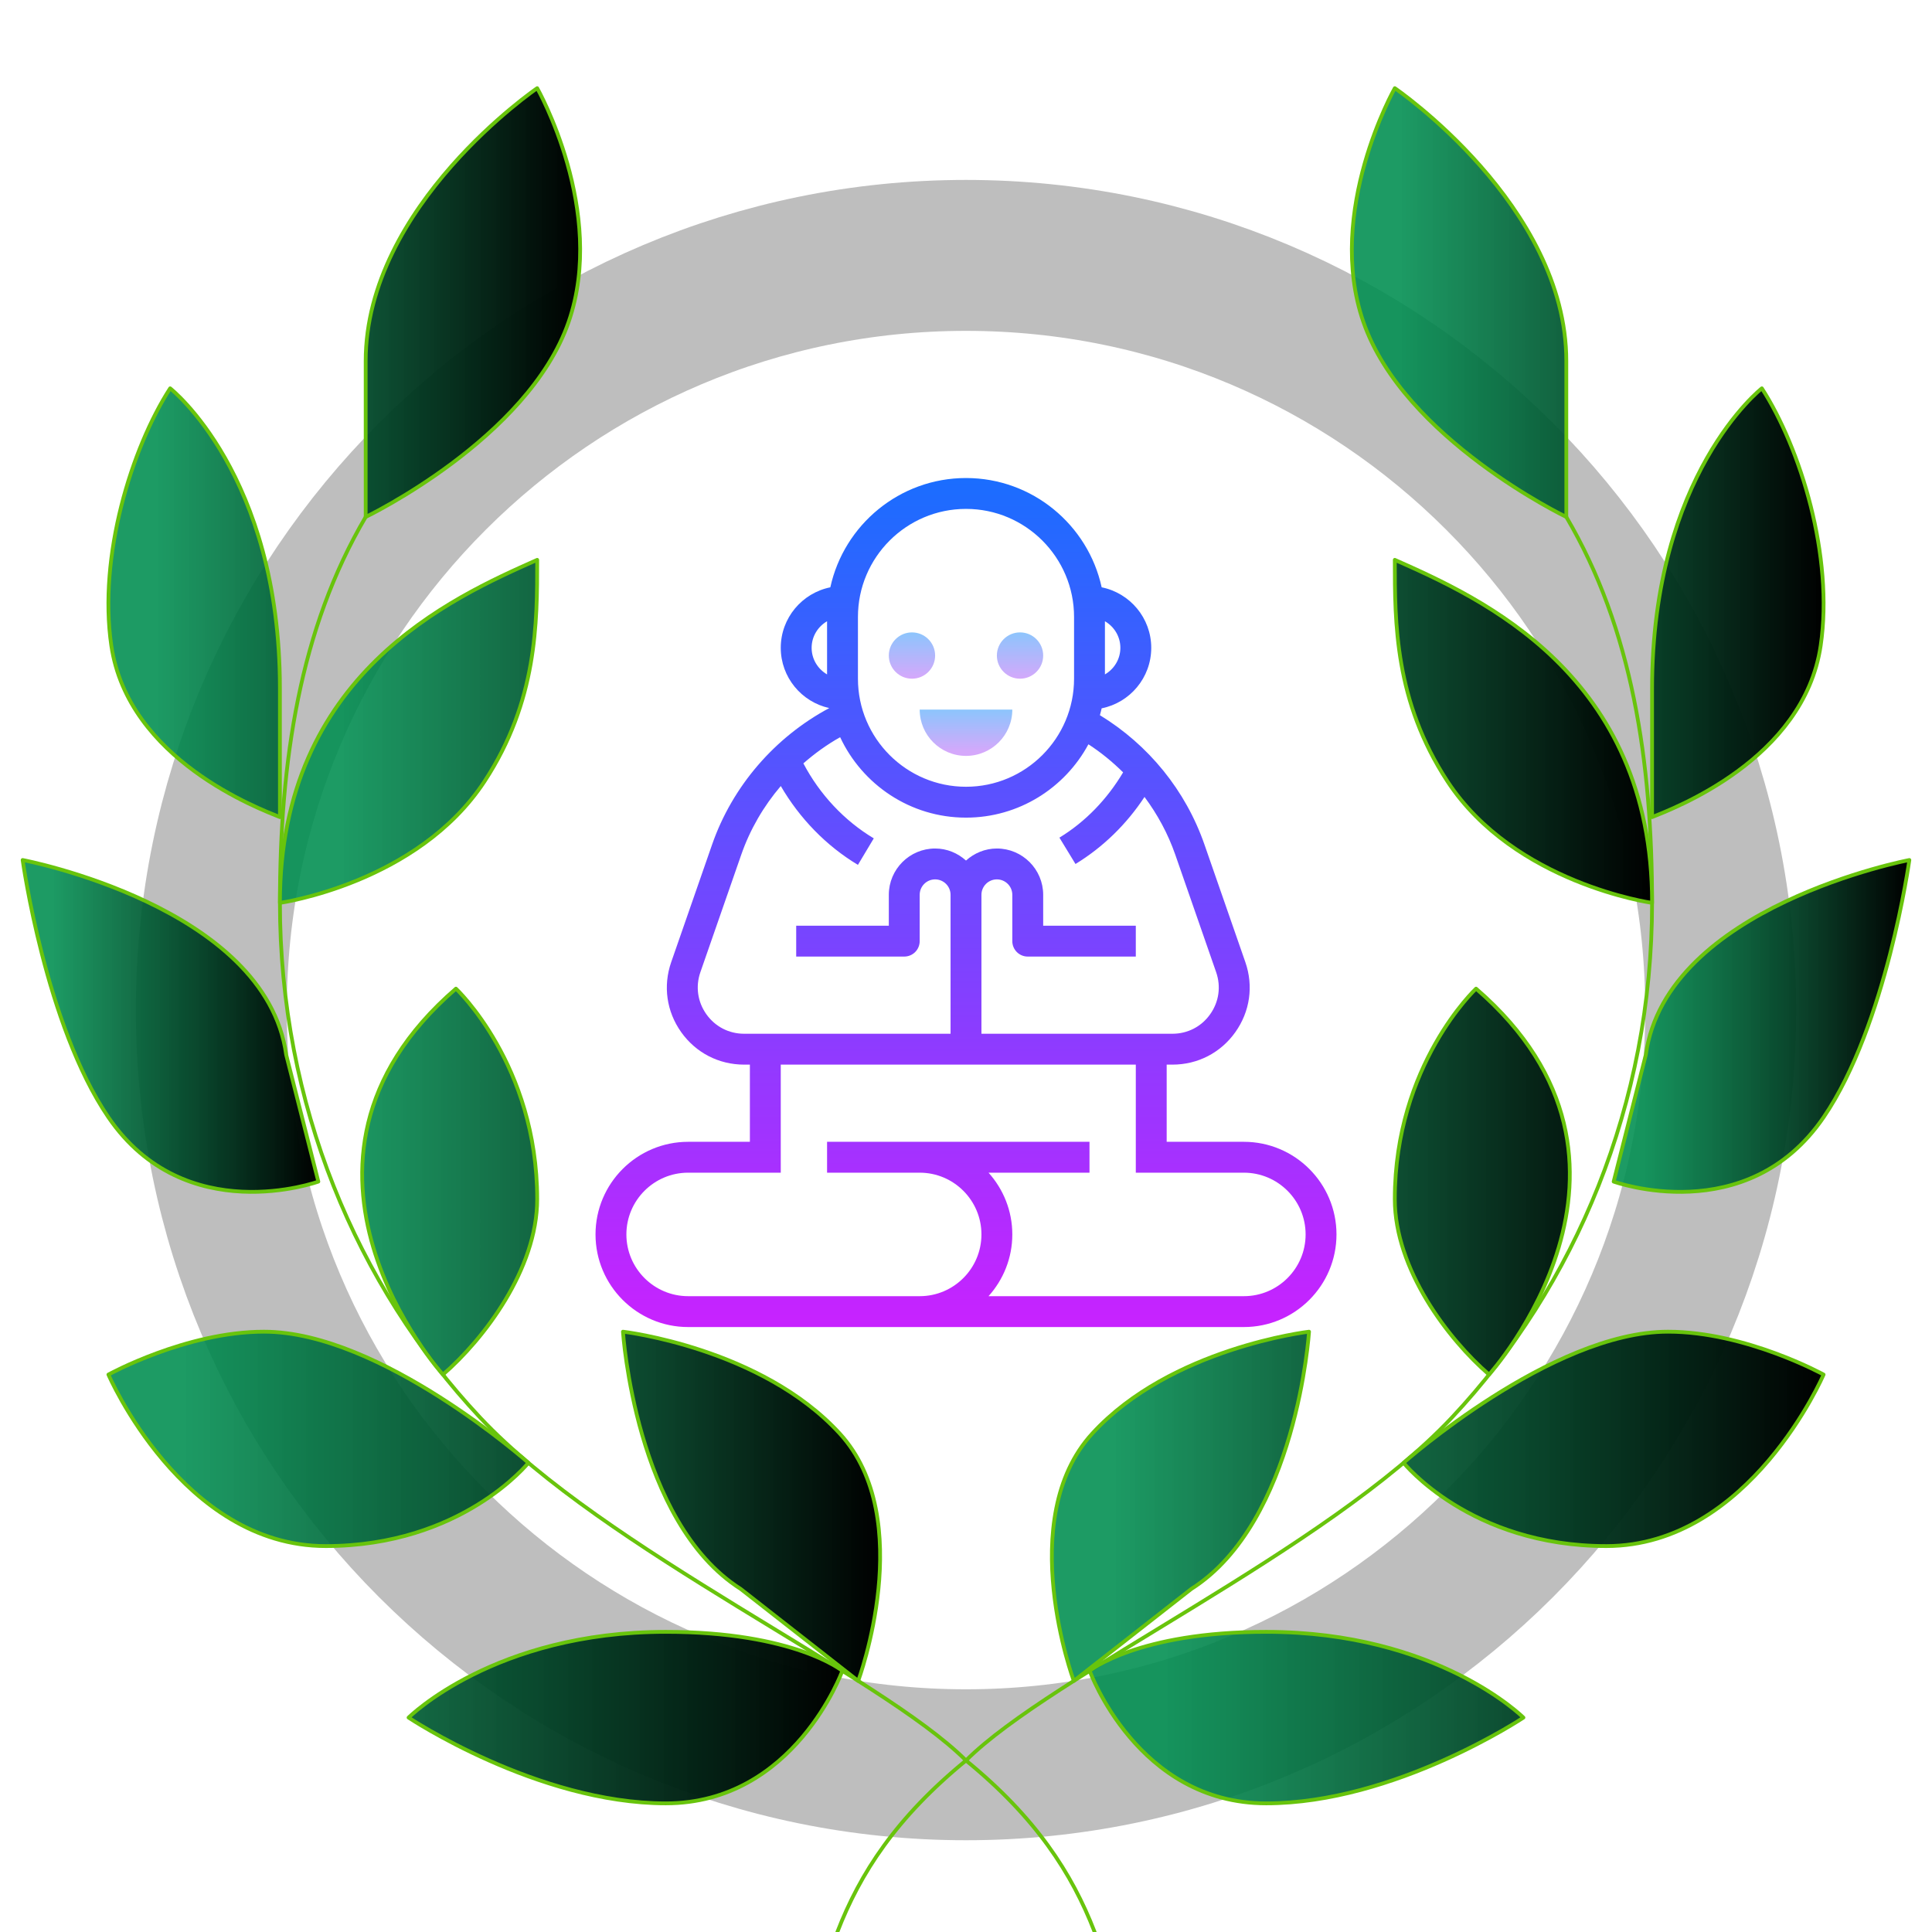 <?xml version="1.0" encoding="UTF-8" standalone="no"?>
<!DOCTYPE svg PUBLIC "-//W3C//DTD SVG 1.1//EN" "http://www.w3.org/Graphics/SVG/1.1/DTD/svg11.dtd">
<!-- Created with Vectornator (http://vectornator.io/) -->
<svg height="100%" stroke-miterlimit="10" style="fill-rule:nonzero;clip-rule:evenodd;stroke-linecap:round;stroke-linejoin:round;" version="1.1" viewBox="0 0 1024 1024" width="100%" xml:space="preserve" xmlns="http://www.w3.org/2000/svg" xmlns:xlink="http://www.w3.org/1999/xlink">
<defs>
<linearGradient gradientTransform="matrix(8.182 0 0 -8.182 242 752.455)" gradientUnits="userSpaceOnUse" id="LinearGradient" x1="33" x2="33" y1="46" y2="43.25">
<stop offset="0" stop-color="#8cc5fc"/>
<stop offset="1" stop-color="#d5a8fb"/>
</linearGradient>
<linearGradient gradientTransform="matrix(8.182 0 0 -8.182 242 752.455)" gradientUnits="userSpaceOnUse" id="LinearGradient_2" x1="36.5" x2="36.5" y1="51.042" y2="47.935">
<stop offset="0" stop-color="#8cc5fc"/>
<stop offset="1" stop-color="#d5a8fb"/>
</linearGradient>
<linearGradient gradientTransform="matrix(8.182 0 0 -8.182 242 752.455)" gradientUnits="userSpaceOnUse" id="LinearGradient_3" x1="29.5" x2="29.5" y1="51.021" y2="48.021">
<stop offset="0" stop-color="#8cc5fc"/>
<stop offset="1" stop-color="#d5a8fb"/>
</linearGradient>
<linearGradient gradientTransform="matrix(8.182 0 0 8.182 242 212.455)" gradientUnits="userSpaceOnUse" id="LinearGradient_4" x1="33" x2="33" y1="5" y2="60">
<stop offset="0" stop-color="#1a6dff"/>
<stop offset="1" stop-color="#c822ff"/>
</linearGradient>
<linearGradient gradientTransform="matrix(1 0 0 1 -5.68434e-14 23.364)" gradientUnits="userSpaceOnUse" id="LinearGradient_5" x1="57.451" x2="307.499" y1="216.545" y2="216.545">
<stop offset="0.105" stop-color="#018e51" stop-opacity="0.892"/>
<stop offset="1" stop-color="#000000"/>
</linearGradient>
<linearGradient gradientTransform="matrix(1 0 0 1 -5.68434e-14 23.364)" gradientUnits="userSpaceOnUse" id="LinearGradient_6" x1="12" x2="168.727" y1="520.405" y2="520.405">
<stop offset="0.105" stop-color="#018e51" stop-opacity="0.892"/>
<stop offset="1" stop-color="#000000"/>
</linearGradient>
<linearGradient gradientTransform="matrix(1 0 0 1 -5.68434e-14 23.364)" gradientUnits="userSpaceOnUse" id="LinearGradient_7" x1="57.455" x2="446.455" y1="807.455" y2="807.455">
<stop offset="0.105" stop-color="#018e51" stop-opacity="0.892"/>
<stop offset="1" stop-color="#000000"/>
</linearGradient>
<linearGradient gradientTransform="matrix(1 0 0 1 -5.68434e-14 23.364)" gradientUnits="userSpaceOnUse" id="LinearGradient_8" x1="148.364" x2="466.495" y1="570.455" y2="570.455">
<stop offset="0.105" stop-color="#018e51" stop-opacity="0.892"/>
<stop offset="1" stop-color="#000000"/>
</linearGradient>
<linearGradient gradientTransform="matrix(1 0 0 1 -5.68434e-14 23.364)" gradientUnits="userSpaceOnUse" id="LinearGradient_9" x1="716.501" x2="966.549" y1="216.545" y2="216.545">
<stop offset="0.105" stop-color="#018e51" stop-opacity="0.892"/>
<stop offset="1" stop-color="#000000"/>
</linearGradient>
<linearGradient gradientTransform="matrix(1 0 0 1 -5.68434e-14 23.364)" gradientUnits="userSpaceOnUse" id="LinearGradient_10" x1="855.273" x2="1012" y1="520.405" y2="520.405">
<stop offset="0.105" stop-color="#018e51" stop-opacity="0.892"/>
<stop offset="1" stop-color="#000000"/>
</linearGradient>
<linearGradient gradientTransform="matrix(1 0 0 1 -5.68434e-14 23.364)" gradientUnits="userSpaceOnUse" id="LinearGradient_11" x1="577.545" x2="966.545" y1="807.455" y2="807.455">
<stop offset="0.105" stop-color="#018e51" stop-opacity="0.892"/>
<stop offset="1" stop-color="#000000"/>
</linearGradient>
<linearGradient gradientTransform="matrix(1 0 0 1 -5.68434e-14 23.364)" gradientUnits="userSpaceOnUse" id="LinearGradient_12" x1="557.505" x2="875.636" y1="570.455" y2="570.455">
<stop offset="0.105" stop-color="#018e51" stop-opacity="0.892"/>
<stop offset="1" stop-color="#000000"/>
</linearGradient>
</defs>
<clipPath id="ArtboardFrame">
<rect height="1024" width="1024" x="0" y="0"/>
</clipPath>
<g clip-path="url(#ArtboardFrame)" id="Слой-1">
<g opacity="1">
<path d="M112 535.364C112 314.45 291.086 135.364 512 135.364C732.914 135.364 912 314.45 912 535.364C912 756.278 732.914 935.364 512 935.364C291.086 935.364 112 756.278 112 535.364Z" fill="none" opacity="1" stroke="#bebebe" stroke-linecap="round" stroke-linejoin="round" stroke-width="80"/>
<g opacity="1">
<path d="M512 400.636C525.557 400.636 536.545 389.648 536.545 376.091L487.455 376.091C487.455 389.648 498.443 400.636 512 400.636Z" fill="url(#LinearGradient)" fill-rule="nonzero" opacity="1" stroke="none"/>
<path d="M540.636 335.182C533.858 335.182 528.364 340.677 528.364 347.455C528.364 354.233 533.858 359.727 540.636 359.727C547.414 359.727 552.909 354.233 552.909 347.455C552.909 340.677 547.414 335.182 540.636 335.182Z" fill="url(#LinearGradient_2)" fill-rule="nonzero" opacity="1" stroke="none"/>
<path d="M483.364 335.182C476.586 335.182 471.091 340.677 471.091 347.455C471.091 354.233 476.586 359.727 483.364 359.727C490.142 359.727 495.636 354.233 495.636 347.455C495.636 340.677 490.142 335.182 483.364 335.182Z" fill="url(#LinearGradient_3)" fill-rule="nonzero" opacity="1" stroke="none"/>
<path d="M659.273 605.182L618.364 605.182L618.364 564.273L621.424 564.273C634.842 564.273 646.992 557.997 654.756 547.066C662.529 536.127 664.468 522.595 660.05 509.921L638.385 447.625C628.395 418.898 608.791 394.852 582.969 379.061C583.296 377.858 583.64 376.655 583.902 375.428C598.875 372.434 610.182 359.195 610.182 343.364C610.182 327.532 598.875 314.294 583.91 311.291C576.685 278.22 547.206 253.364 512 253.364C476.794 253.364 447.315 278.22 440.09 311.291C425.125 314.294 413.818 327.532 413.818 343.364C413.818 358.991 424.847 372.057 439.517 375.289C410.685 390.72 388.193 416.665 377.425 447.633L355.76 509.929C351.35 522.603 353.281 536.135 361.054 547.075C368.826 557.997 380.976 564.273 394.395 564.273L397.455 564.273L397.455 605.182L364.727 605.182C337.654 605.182 315.636 627.199 315.636 654.273C315.636 681.346 337.654 703.364 364.727 703.364L659.273 703.364C686.346 703.364 708.364 681.346 708.364 654.273C708.364 627.199 686.346 605.182 659.273 605.182ZM585.636 329.275C590.505 332.114 593.818 337.334 593.818 343.364C593.818 349.394 590.505 354.614 585.636 357.453L585.636 329.275ZM438.364 357.453C433.495 354.614 430.182 349.394 430.182 343.364C430.182 337.334 433.495 332.114 438.364 329.275L438.364 357.453ZM454.727 327C454.727 295.418 480.426 269.727 512 269.727C543.574 269.727 569.273 295.418 569.273 327L569.273 359.727C569.273 391.309 543.574 417 512 417C480.426 417 454.727 391.309 454.727 359.727L454.727 327ZM394.395 547.909C386.352 547.909 379.054 544.145 374.398 537.584C369.735 531.022 368.573 522.897 371.215 515.288L392.881 453C397.545 439.598 404.728 427.285 413.835 416.615C423.816 433.765 437.93 448.328 454.719 458.392L463.122 444.352C447.47 434.975 434.453 421.042 425.805 404.605C431.81 399.36 438.298 394.647 445.294 390.728C457.035 415.863 482.48 433.364 512 433.364C540.039 433.364 564.445 417.605 576.882 394.492C583.566 398.812 589.678 403.844 595.275 409.375C586.839 423.529 575.401 435.499 561.516 443.967L570.034 457.934C584.679 448.999 597.115 436.833 606.615 422.4C613.495 431.645 619.059 441.897 622.921 453L644.586 515.288C647.229 522.897 646.075 531.022 641.404 537.584C636.765 544.145 629.466 547.909 621.424 547.909L520.182 547.909L520.182 474.273C520.182 469.765 523.847 466.091 528.364 466.091C532.88 466.091 536.545 469.765 536.545 474.273L536.545 498.818C536.545 503.343 540.203 507 544.727 507L602 507L602 490.636L552.909 490.636L552.909 474.273C552.909 460.74 541.896 449.727 528.364 449.727C522.055 449.727 516.353 452.19 512 456.109C507.647 452.182 501.945 449.727 495.636 449.727C482.104 449.727 471.091 460.74 471.091 474.273L471.091 490.636L422 490.636L422 507L479.273 507C483.797 507 487.455 503.343 487.455 498.818L487.455 474.273C487.455 469.765 491.12 466.091 495.636 466.091C500.153 466.091 503.818 469.765 503.818 474.273L503.818 547.909L394.395 547.909ZM659.273 687L523.945 687C531.751 678.303 536.545 666.856 536.545 654.273C536.545 641.689 531.751 630.243 523.945 621.545L577.455 621.545L577.455 605.182L487.455 605.182L438.364 605.182L438.364 621.545L487.455 621.545C505.504 621.545 520.182 636.224 520.182 654.273C520.182 672.322 505.504 687 487.455 687L364.727 687C346.678 687 332 672.322 332 654.273C332 636.224 346.678 621.545 364.727 621.545L413.818 621.545L413.818 564.273L602 564.273L602 621.545L659.273 621.545C677.322 621.545 692 636.224 692 654.273C692 672.322 677.322 687 659.273 687Z" fill="url(#LinearGradient_4)" fill-rule="nonzero" opacity="1" stroke="none"/>
</g>
<g opacity="1">
<path d="M193.818 274C158.909 333.318 148.364 403.432 148.364 478.545C148.364 585.023 188.909 681.455 254.477 751.341C320.318 821.5 466.545 887.636 512 933.091C548.932 963.273 568.114 992.75 580.182 1024" fill="none" opacity="1" stroke="#68c40c" stroke-linecap="round" stroke-linejoin="round" stroke-width="2"/>
<path d="M284.727 46.727C284.727 46.727 321.773 111.886 301.364 170.705C279.864 232.682 193.818 274 193.818 274C193.818 274 193.818 253.341 193.818 191.364C193.818 108.705 284.727 46.727 284.727 46.727ZM90.182 205.818C90.182 205.818 148.364 251.273 148.364 364.909C148.364 410.364 148.364 433.091 148.364 433.091C137.705 428.727 67.954 402.886 59 342.182C52.023 294.841 69.704 237.545 90.182 205.818Z" fill="url(#LinearGradient_5)" fill-rule="nonzero" opacity="1" stroke="#68c40c" stroke-linecap="butt" stroke-linejoin="round" stroke-width="2"/>
<path d="M168.727 626.273C168.727 626.273 98.182 651.841 57.455 592.182C24.136 543.386 12 455.818 12 455.818C12 455.818 140.909 480.341 151.682 559.045L168.727 626.273Z" fill="url(#LinearGradient_6)" fill-rule="nonzero" opacity="1" stroke="#68c40c" stroke-linecap="round" stroke-linejoin="round" stroke-width="2"/>
<path d="M57.455 728.545C57.455 728.545 98.704 705.818 139.932 705.818C201.795 705.818 280.068 775.318 280.068 775.318C280.068 775.318 244.773 819.455 172.591 819.455C96.545 819.455 57.455 728.545 57.455 728.545ZM216.545 910.364C216.545 910.364 262 864.909 352.909 864.909C421.091 864.909 446.455 885.591 446.455 885.591C446.455 885.591 421.091 955.818 352.909 955.818C284.727 955.818 216.545 910.364 216.545 910.364Z" fill="url(#LinearGradient_7)" fill-rule="nonzero" opacity="1" stroke="#68c40c" stroke-linecap="butt" stroke-linejoin="round" stroke-width="2"/>
<path d="M330.182 705.818C330.182 705.818 336.682 806.682 392.591 842.182L454.864 890.909C454.864 890.909 486.682 805.25 445.068 759.795C403.455 714.341 330.182 705.818 330.182 705.818ZM241.659 524C241.659 524 284.727 564.25 284.727 635.568C284.727 672.75 256.295 709.955 234.773 728.545C234.773 728.545 134 616.977 241.659 524ZM284.727 296.727C239.273 316.932 148.364 357.341 148.364 478.545C148.364 478.545 221.295 468.273 256.795 414.159C284.727 371.545 284.727 330.341 284.727 296.727Z" fill="url(#LinearGradient_8)" fill-rule="nonzero" opacity="1" stroke="#68c40c" stroke-linecap="butt" stroke-linejoin="round" stroke-width="2"/>
<path d="M830.182 274C865.091 333.318 875.636 403.432 875.636 478.545C875.636 585.023 835.091 681.455 769.523 751.341C703.682 821.5 557.455 887.636 512 933.091C475.068 963.273 455.886 992.75 443.818 1024" fill="none" opacity="1" stroke="#68c40c" stroke-linecap="round" stroke-linejoin="round" stroke-width="2"/>
<path d="M739.273 46.727C739.273 46.727 702.227 111.886 722.636 170.705C744.136 232.682 830.182 274 830.182 274C830.182 274 830.182 253.341 830.182 191.364C830.182 108.705 739.273 46.727 739.273 46.727ZM933.818 205.818C933.818 205.818 875.636 251.273 875.636 364.909C875.636 410.364 875.636 433.091 875.636 433.091C886.295 428.727 956.045 402.886 965 342.182C971.977 294.841 954.295 237.545 933.818 205.818Z" fill="url(#LinearGradient_9)" fill-rule="nonzero" opacity="1" stroke="#68c40c" stroke-linecap="butt" stroke-linejoin="round" stroke-width="2"/>
<path d="M855.273 626.273C855.273 626.273 925.818 651.841 966.545 592.182C999.864 543.386 1012 455.818 1012 455.818C1012 455.818 883.091 480.341 872.318 559.045L855.273 626.273Z" fill="url(#LinearGradient_10)" fill-rule="nonzero" opacity="1" stroke="#68c40c" stroke-linecap="round" stroke-linejoin="round" stroke-width="2"/>
<path d="M966.545 728.545C966.545 728.545 925.295 705.818 884.068 705.818C822.205 705.818 743.932 775.318 743.932 775.318C743.932 775.318 779.227 819.455 851.409 819.455C927.455 819.455 966.545 728.545 966.545 728.545ZM807.455 910.364C807.455 910.364 762 864.909 671.091 864.909C602.909 864.909 577.545 885.591 577.545 885.591C577.545 885.591 602.909 955.818 671.091 955.818C739.273 955.818 807.455 910.364 807.455 910.364Z" fill="url(#LinearGradient_11)" fill-rule="nonzero" opacity="1" stroke="#68c40c" stroke-linecap="butt" stroke-linejoin="round" stroke-width="2"/>
<path d="M693.818 705.818C693.818 705.818 687.318 806.682 631.409 842.182L569.136 890.909C569.136 890.909 537.318 805.25 578.932 759.795C620.545 714.341 693.818 705.818 693.818 705.818ZM782.341 524C782.341 524 739.273 564.25 739.273 635.568C739.273 672.75 767.705 709.955 789.227 728.545C789.227 728.545 890 616.977 782.341 524ZM739.273 296.727C784.727 316.932 875.636 357.341 875.636 478.545C875.636 478.545 802.705 468.273 767.205 414.159C739.273 371.545 739.273 330.341 739.273 296.727Z" fill="url(#LinearGradient_12)" fill-rule="nonzero" opacity="1" stroke="#68c40c" stroke-linecap="butt" stroke-linejoin="round" stroke-width="2"/>
</g>
</g>
</g>
</svg>
